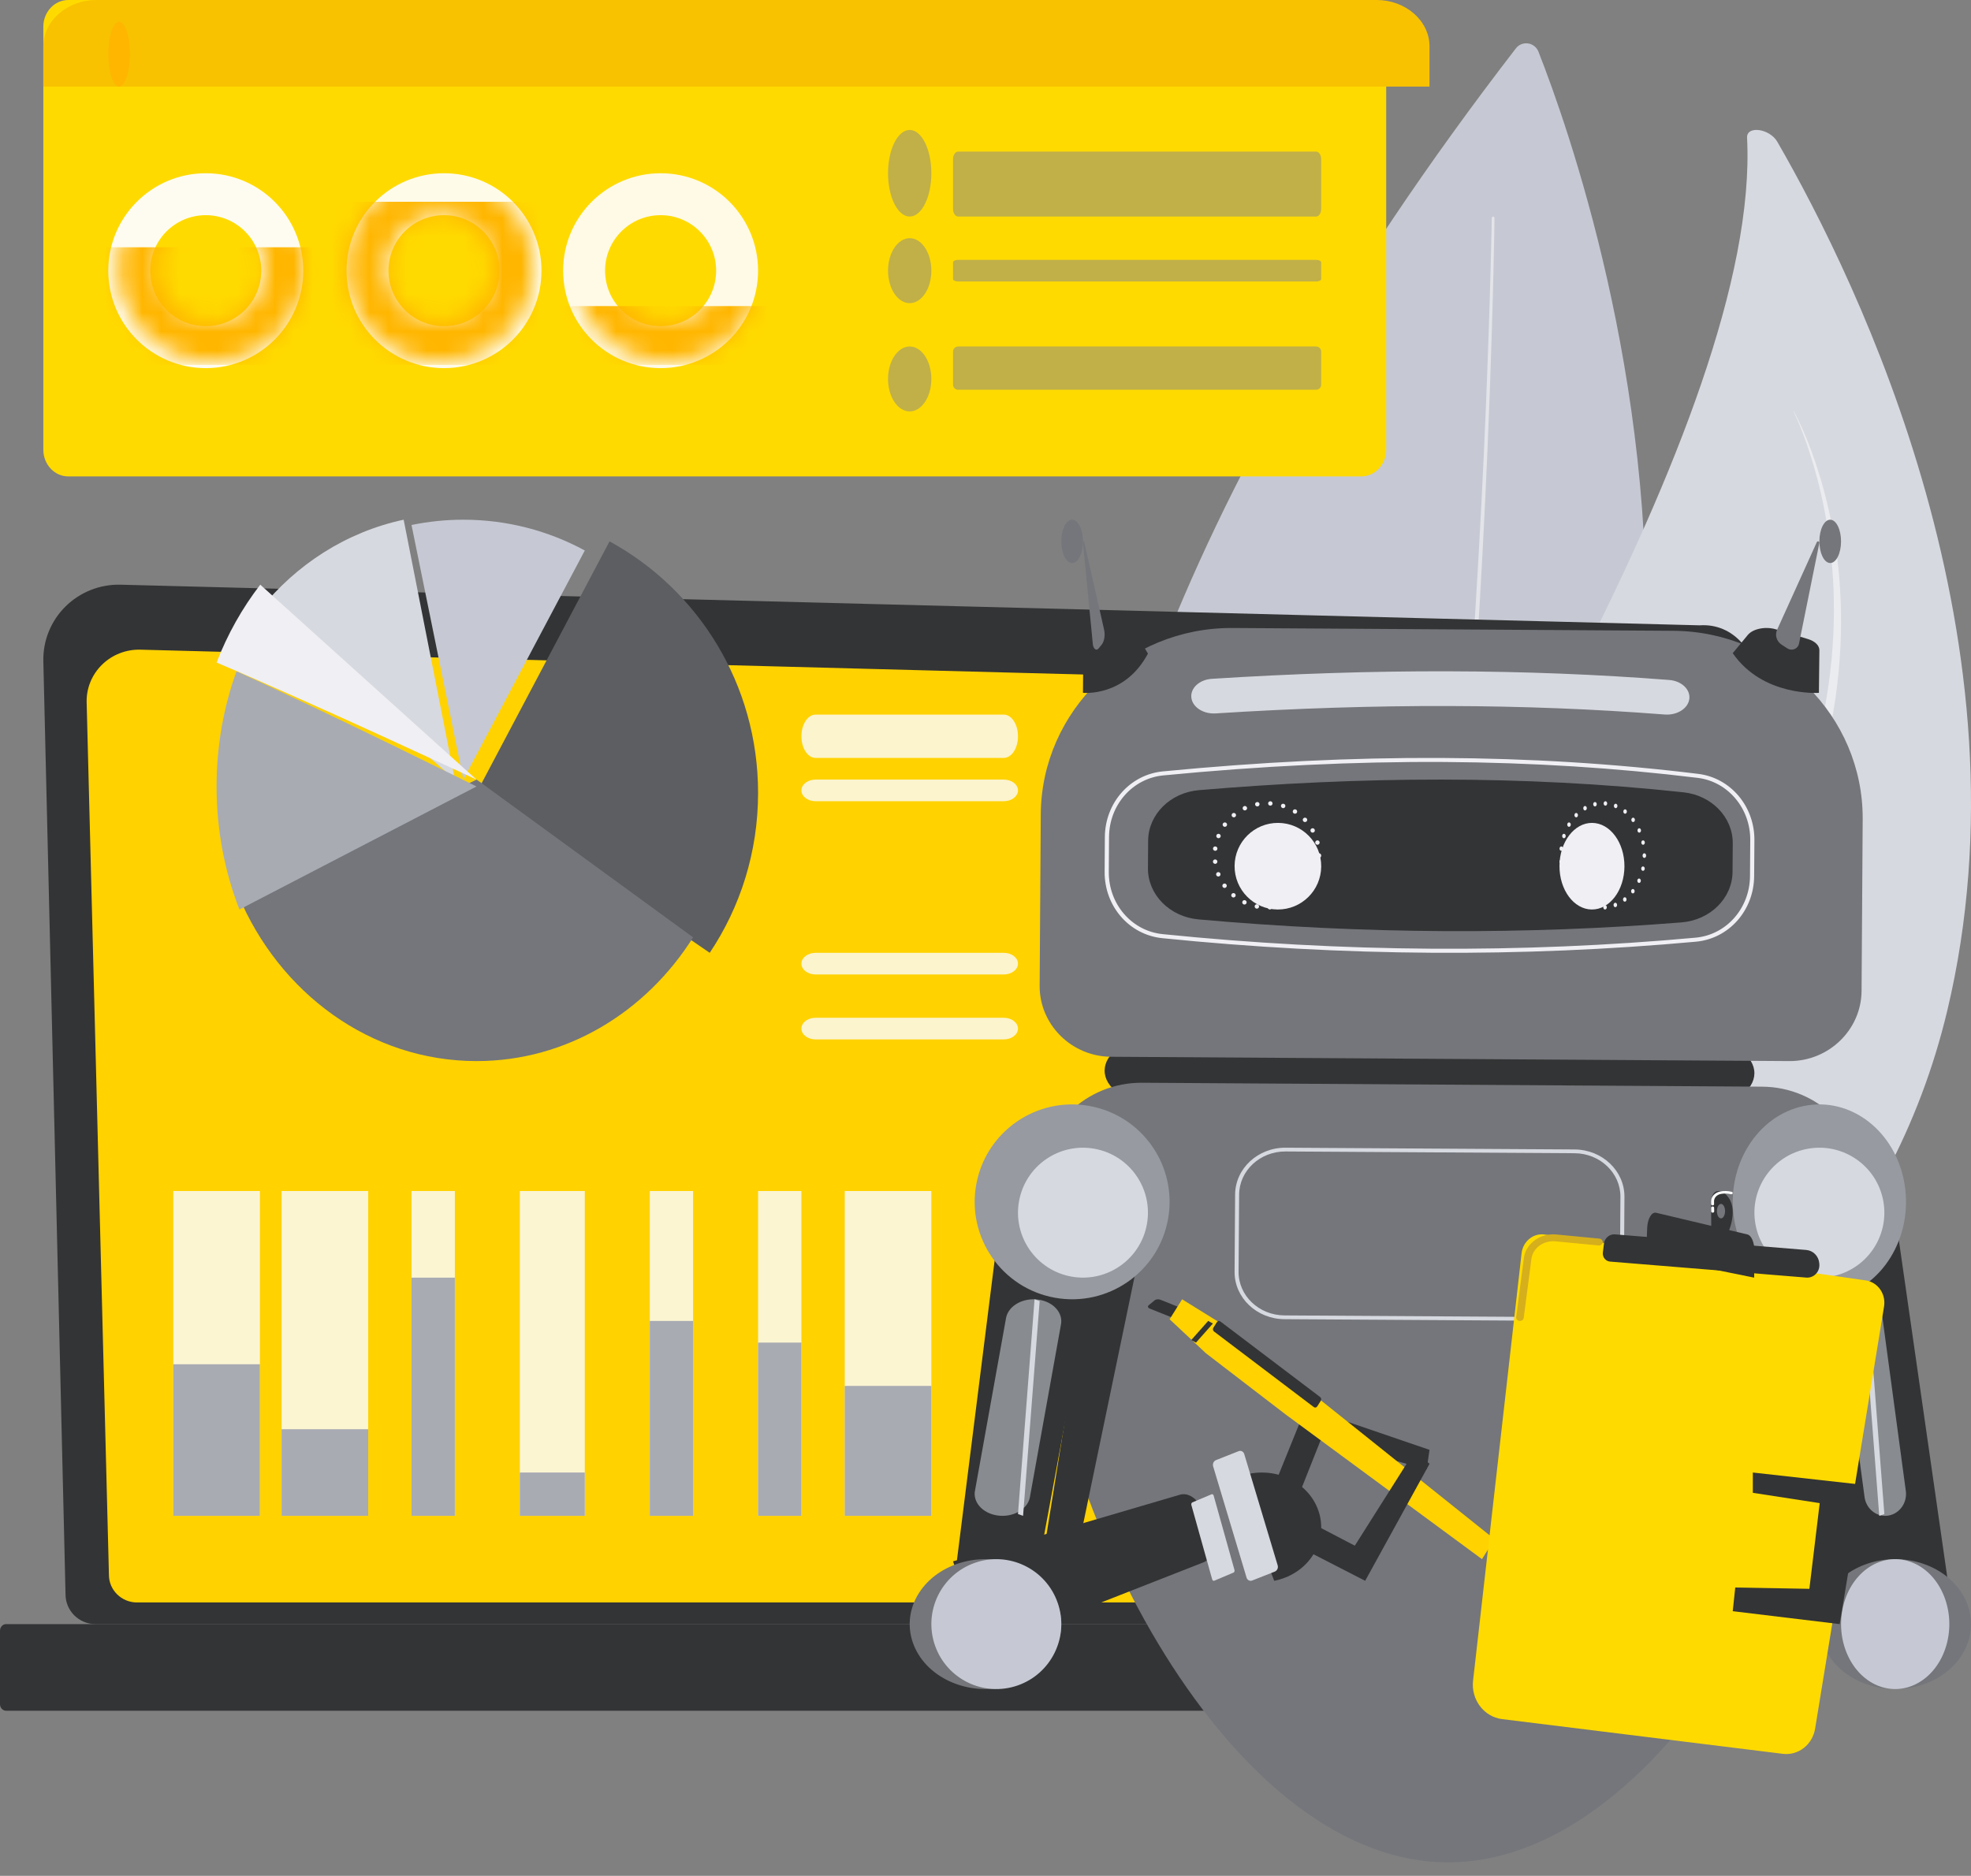 <svg width="104" height="99" viewBox="0 0 104 99" fill="none" xmlns="http://www.w3.org/2000/svg">
<rect x="0" y="0" width="104" height="99" fill="#808080" stroke="none"/>
<path d="M81.177 2.73C84.216 10.452 100.081 56.119 60.34 78.857C60.34 78.857 42.235 51.51 79.983 2.556C80.313 2.127 80.979 2.226 81.177 2.73Z" fill="#C6C9D3"/>
<path d="M77.929 34.286L77.714 34.278C77.764 33.535 77.811 32.799 77.856 32.072C77.975 30.176 78.074 28.34 78.165 26.598C78.208 25.727 78.249 24.879 78.29 24.06C78.326 23.239 78.36 22.447 78.394 21.687C78.457 20.165 78.51 18.769 78.551 17.532C78.594 16.295 78.625 15.216 78.649 14.328C78.697 12.55 78.713 11.535 78.713 11.535C78.713 11.476 78.746 11.429 78.785 11.429C78.785 11.429 78.786 11.429 78.787 11.429C78.826 11.43 78.858 11.479 78.857 11.54C78.857 11.54 78.806 15.61 78.569 21.703C78.538 22.464 78.505 23.257 78.472 24.078C78.434 24.899 78.395 25.747 78.355 26.619C78.269 28.363 78.176 30.201 78.061 32.101C78.02 32.821 77.975 33.55 77.929 34.286Z" fill="#E3E4E9"/>
<path d="M67.841 85.714C67.841 85.714 61.296 73.575 68.594 60.94C75.365 49.218 92.938 22.051 92.184 7.27C92.15 6.615 93.376 6.778 93.782 7.485C98.145 15.059 107.343 34.087 102.746 53.346C96.818 78.181 67.841 85.714 67.841 85.714Z" fill="#D7D9E0"/>
<path d="M91.428 50.286L91.449 49.215C91.528 49.094 91.606 48.972 91.683 48.85C92.884 46.953 93.871 45.014 94.629 43.093C95.392 41.173 95.916 39.27 96.267 37.45C96.613 35.629 96.76 33.889 96.766 32.282C96.772 30.675 96.637 29.201 96.438 27.903C96.237 26.605 95.966 25.482 95.696 24.565C95.425 23.648 95.162 22.936 94.965 22.456C94.767 21.974 94.638 21.724 94.638 21.724L94.644 21.714L94.657 21.718C94.657 21.718 94.798 21.966 95.017 22.442C95.235 22.919 95.535 23.625 95.835 24.54C96.137 25.454 96.447 26.576 96.693 27.878C96.945 29.179 97.109 30.661 97.138 32.28C97.167 33.899 97.056 35.657 96.746 37.5C96.443 39.343 95.911 41.268 95.162 43.214C94.411 45.159 93.43 47.124 92.232 49.049L92.01 49.411L91.898 49.592L91.778 49.77C91.662 49.942 91.545 50.114 91.428 50.286Z" fill="#EBECF0"/>
<path d="M3.458 84.147C3.458 85.009 4.167 85.714 5.034 85.714H90.285C91.153 85.714 91.862 85.009 91.862 84.147L92.571 35.42C92.571 34.558 91.551 32.876 89.68 33.002L6.363 30.858C5.275 30.83 4.223 31.247 3.453 32.011C2.683 32.774 2.261 33.819 2.287 34.9L3.458 84.147Z" fill="#333435"/>
<path d="M5.748 83.12C5.748 83.918 6.413 84.571 7.225 84.571H88.146C88.958 84.571 89.623 83.918 89.623 83.12L90.286 39.855C90.208 37.251 87.884 36.316 86.476 36.371L7.409 34.287C6.652 34.267 5.92 34.553 5.384 35.079C4.848 35.604 4.553 36.323 4.572 37.066L5.748 83.12Z" fill="#FFD200"/>
<path d="M88.733 53.714H88.73C88.612 53.712 88.518 53.611 88.52 53.488L88.717 39.396C88.713 38.559 88.471 37.891 87.996 37.414C87.109 36.525 85.702 36.57 85.643 36.573L60.779 35.874C60.661 35.871 60.568 35.769 60.572 35.646C60.574 35.523 60.665 35.418 60.79 35.429L85.639 36.127C85.794 36.118 87.292 36.091 88.291 37.092C88.852 37.655 89.139 38.431 89.143 39.398L88.945 53.494C88.944 53.616 88.849 53.714 88.733 53.714Z" fill="white"/>
<path d="M0.321 90.286H93.393C93.57 90.286 93.714 90.13 93.714 89.939V86.061C93.714 85.87 93.57 85.714 93.393 85.714H0.321C0.144 85.714 0 85.87 0 86.061V89.939C0 90.13 0.144 90.286 0.321 90.286Z" fill="#333435"/>
<path d="M57.087 57.143H9.584C8.078 57.143 6.857 55.979 6.857 54.544V39.171C6.857 37.733 8.081 36.571 9.583 36.571C9.599 36.571 9.615 36.571 9.631 36.572L83.034 37.76C84.522 37.784 85.714 38.941 85.714 40.359V54.544C85.714 55.387 85.293 56.137 84.639 56.612L59.781 56.458C59.769 56.458 59.757 56.458 59.746 56.458C58.78 56.458 57.871 56.708 57.087 57.143ZM42.672 52.791C42.271 52.791 41.946 53.075 41.946 53.425C41.946 53.776 42.271 54.061 42.672 54.061H52.262C52.664 54.061 52.989 53.776 52.989 53.425C52.989 53.075 52.664 52.791 52.262 52.791H42.672ZM42.672 49.978C42.271 49.978 41.946 50.263 41.946 50.614C41.946 50.964 42.271 51.248 42.672 51.248H52.262C52.664 51.248 52.989 50.964 52.989 50.614C52.989 50.263 52.664 49.978 52.262 49.978H42.672ZM42.672 47.166C42.271 47.166 41.946 47.451 41.946 47.802C41.946 48.152 42.271 48.437 42.672 48.437H52.262C52.664 48.437 52.989 48.152 52.989 47.802C52.989 47.451 52.664 47.166 52.262 47.166H42.672ZM42.672 41.543C42.271 41.543 41.946 41.827 41.946 42.178C41.946 42.528 42.271 42.813 42.672 42.813H52.262C52.664 42.813 52.989 42.528 52.989 42.178C52.989 41.827 52.664 41.543 52.262 41.543H42.672ZM42.672 38.731C42.271 38.731 41.946 39.015 41.946 39.366C41.946 39.717 42.271 40.001 42.672 40.001H52.262C52.664 40.001 52.989 39.717 52.989 39.366C52.989 39.015 52.664 38.731 52.262 38.731H42.672Z" fill="#FFD200"/>
<path d="M58.286 83.429H11.082C9.38 83.429 8 81.956 8 80.139V64.151C8 62.342 9.368 60.873 11.063 60.862L54.617 60.571C54.445 61.102 54.35 61.669 54.347 62.257L54.32 66.608C54.29 71.439 55.764 77.675 58.286 83.429ZM44.944 63.536V81.104H48.405V63.536H44.944ZM39.162 63.536V81.104H42.623V63.536H39.162ZM33.381 63.536V81.104H36.841V63.536H33.381ZM27.599 63.536V81.104H31.059V63.536H27.599ZM21.818 63.536V81.104H25.278V63.536H21.818ZM16.036 63.536V81.104H19.496V63.536H16.036ZM10.254 63.536V81.104H13.714V63.536H10.254Z" fill="#FFD200"/>
<path d="M9.143 80H13.714V62.857H9.143V80Z" fill="#FCF5D2"/>
<path d="M14.857 80H19.429V62.857H14.857V80Z" fill="#FCF5D2"/>
<path d="M21.714 80H24V62.857H21.714V80Z" fill="#FCF5D2"/>
<path d="M27.428 80H30.857V62.857H27.428V80Z" fill="#FCF5D2"/>
<path d="M34.286 80H36.571V62.857H34.286V80Z" fill="#FCF5D2"/>
<path d="M40 80H42.286V62.857H40V80Z" fill="#FCF5D2"/>
<path d="M44.572 80H49.143V62.857H44.572V80Z" fill="#FCF5D2"/>
<path d="M13.714 80H9.143V72H13.714V80Z" fill="#A8ABB2"/>
<path d="M19.429 80H14.857V75.429H19.429V80Z" fill="#A8ABB2"/>
<path d="M24 80H21.714V67.429H24V80Z" fill="#A8ABB2"/>
<path d="M30.857 80H27.428V77.714H30.857V80Z" fill="#A8ABB2"/>
<path d="M36.571 80H34.286V69.714H36.571V80Z" fill="#A8ABB2"/>
<path d="M42.286 80H40V70.857H42.286V80Z" fill="#A8ABB2"/>
<path d="M49.143 80H44.572V73.143H49.143V80Z" fill="#A8ABB2"/>
<path d="M37.449 50.286C39.059 47.879 40 44.974 40 41.846C40 36.102 36.827 31.111 32.162 28.572L25.143 41.846L37.449 50.286Z" fill="#5C5E61"/>
<path d="M30.857 29.053C28.949 28.017 26.767 27.428 24.45 27.428C23.513 27.428 22.598 27.525 21.714 27.707L24.45 41.143L30.857 29.053Z" fill="#C6C9D3"/>
<path d="M21.299 27.428C18.274 28.077 15.621 29.792 13.714 32.181L24 41.143L21.299 27.428Z" fill="#D7D9E0"/>
<path d="M25.149 41.143L12.572 47.245C14.733 52.407 19.551 56 25.149 56C29.901 56 34.092 53.411 36.572 49.47L25.149 41.143Z" fill="#74767B"/>
<path d="M13.733 30.857C12.786 32.085 12.006 33.468 11.428 34.966C16.687 37.193 25.143 41.143 25.143 41.143L13.733 30.857Z" fill="#EFEFF4"/>
<path d="M12.479 35.429C11.803 37.3 11.428 39.353 11.428 41.507C11.428 43.821 11.86 46.019 12.635 48L25.143 41.507C25.143 41.507 17.335 37.62 12.479 35.429Z" fill="#A8ABB2"/>
<path d="M71.825 25.143H3.604C2.876 25.143 2.286 24.512 2.286 23.734V1.408C2.286 0.631 2.876 -3.43323e-05 3.604 -3.43323e-05H71.825C72.553 -3.43323e-05 73.143 0.631 73.143 1.408V23.734C73.143 24.512 72.553 25.143 71.825 25.143Z" fill="#FFDA00"/>
<path d="M10.857 19.429C8.017 19.429 5.714 17.126 5.714 14.285C5.714 11.445 8.017 9.143 10.857 9.143C13.698 9.143 16 11.445 16 14.285C16 17.126 13.698 19.429 10.857 19.429ZM10.857 11.356C9.239 11.356 7.927 12.668 7.927 14.285C7.927 15.904 9.239 17.215 10.857 17.215C12.475 17.215 13.787 15.904 13.787 14.285C13.787 12.668 12.475 11.356 10.857 11.356Z" fill="#FEFCF0"/>
<mask id="mask0_125_969" style="mask-type:luminance" maskUnits="userSpaceOnUse" x="6" y="9" width="11" height="11">
<path d="M11.155 16.949C9.601 16.949 8.342 15.69 8.342 14.136C8.342 12.582 9.601 11.323 11.155 11.323C12.709 11.323 13.969 12.582 13.969 14.136C13.969 15.69 12.709 16.949 11.155 16.949ZM11.155 9.198C8.428 9.198 6.217 11.409 6.217 14.136C6.217 16.864 8.428 19.075 11.155 19.075C13.882 19.075 16.093 16.864 16.093 14.136C16.093 11.409 13.882 9.198 11.155 9.198Z" fill="white"/>
</mask>
<g mask="url(#mask0_125_969)">
<path d="M18.928 19.258H4.259V13.05H18.928V19.258Z" fill="#FFB600"/>
</g>
<path d="M23.428 19.429C20.588 19.429 18.286 17.126 18.286 14.285C18.286 11.445 20.588 9.143 23.428 9.143C26.269 9.143 28.571 11.445 28.571 14.285C28.571 17.126 26.269 19.429 23.428 19.429ZM20.498 14.285C20.498 15.904 21.81 17.215 23.428 17.215C25.047 17.215 26.358 15.904 26.358 14.285C26.358 12.668 25.047 11.356 23.428 11.356C21.81 11.356 20.498 12.668 20.498 14.285Z" fill="#FEFBE9"/>
<mask id="mask1_125_969" style="mask-type:luminance" maskUnits="userSpaceOnUse" x="18" y="9" width="11" height="11">
<path d="M23.193 16.949C21.639 16.949 20.379 15.69 20.379 14.136C20.379 12.582 21.639 11.323 23.193 11.323C24.747 11.323 26.006 12.582 26.006 14.136C26.006 15.69 24.747 16.949 23.193 16.949ZM23.193 9.198C20.465 9.198 18.254 11.409 18.254 14.136C18.254 16.864 20.465 19.075 23.193 19.075C25.92 19.075 28.131 16.864 28.131 14.136C28.131 11.409 25.92 9.198 23.193 9.198Z" fill="white"/>
</mask>
<g mask="url(#mask1_125_969)">
<path d="M30.966 19.258H16.297V10.65H30.966V19.258Z" fill="#FFB600"/>
</g>
<path d="M34.857 19.429C32.017 19.429 29.714 17.126 29.714 14.285C29.714 11.445 32.017 9.143 34.857 9.143C37.697 9.143 40 11.445 40 14.285C40 17.126 37.697 19.429 34.857 19.429ZM31.927 14.285C31.927 15.904 33.239 17.215 34.857 17.215C36.475 17.215 37.787 15.904 37.787 14.285C37.787 12.668 36.475 11.356 34.857 11.356C33.239 11.356 31.927 12.668 31.927 14.285Z" fill="#FEFAE6"/>
<mask id="mask2_125_969" style="mask-type:luminance" maskUnits="userSpaceOnUse" x="30" y="9" width="11" height="11">
<path d="M35.231 16.949C33.677 16.949 32.417 15.69 32.417 14.136C32.417 12.582 33.677 11.323 35.231 11.323C36.785 11.323 38.044 12.582 38.044 14.136C38.044 15.69 36.785 16.949 35.231 16.949ZM35.231 9.198C32.504 9.198 30.293 11.409 30.293 14.136C30.293 16.864 32.504 19.075 35.231 19.075C37.958 19.075 40.169 16.864 40.169 14.136C40.169 11.409 37.958 9.198 35.231 9.198Z" fill="white"/>
</mask>
<g mask="url(#mask2_125_969)">
<path d="M43.004 19.258H28.335V16.154H43.004V19.258Z" fill="#FFB600"/>
</g>
<path d="M69.443 11.429H50.557C50.407 11.429 50.286 11.248 50.286 11.024V8.404C50.286 8.181 50.407 8 50.557 8H69.443C69.592 8 69.714 8.181 69.714 8.404V11.024C69.714 11.248 69.592 11.429 69.443 11.429Z" fill="#C1B048"/>
<path d="M48 11.429C47.369 11.429 46.857 10.405 46.857 9.143C46.857 7.881 47.369 6.857 48 6.857C48.631 6.857 49.143 7.881 49.143 9.143C49.143 10.405 48.631 11.429 48 11.429Z" fill="#C1B048"/>
<path d="M69.443 14.857H50.557C50.407 14.857 50.286 14.797 50.286 14.722V13.849C50.286 13.774 50.407 13.714 50.557 13.714H69.443C69.592 13.714 69.714 13.774 69.714 13.849V14.722C69.714 14.797 69.592 14.857 69.443 14.857Z" fill="#C1B048"/>
<path d="M48 16C47.369 16 46.857 15.232 46.857 14.286C46.857 13.339 47.369 12.571 48 12.571C48.631 12.571 49.143 13.339 49.143 14.286C49.143 15.232 48.631 16 48 16Z" fill="#C1B048"/>
<path d="M69.443 20.571H50.557C50.407 20.571 50.286 20.451 50.286 20.302V18.555C50.286 18.406 50.407 18.286 50.557 18.286H69.443C69.592 18.286 69.714 18.406 69.714 18.555V20.302C69.714 20.451 69.592 20.571 69.443 20.571Z" fill="#C1B048"/>
<path d="M48 21.714C47.369 21.714 46.857 20.947 46.857 20C46.857 19.053 47.369 18.286 48 18.286C48.631 18.286 49.143 19.053 49.143 20C49.143 20.947 48.631 21.714 48 21.714Z" fill="#C1B048"/>
<path d="M75.428 4.571V2.447C75.428 1.088 74.157 -1.7643e-05 72.647 -1.7643e-05H5.074C3.564 -1.7643e-05 2.286 1.088 2.286 2.447V4.571H75.428Z" fill="#F8C200"/>
<path d="M6.857 2.857C6.857 3.804 6.601 4.571 6.286 4.571C5.97 4.571 5.714 3.804 5.714 2.857C5.714 1.91 5.97 1.143 6.286 1.143C6.601 1.143 6.857 1.91 6.857 2.857Z" fill="#FFB600"/>
<path d="M90.168 58.286L60.659 58.154C59.345 58.148 58.277 57.401 58.286 56.495C58.294 55.588 59.376 54.851 60.689 54.857L90.198 54.989C91.512 54.995 92.58 55.742 92.571 56.648C92.563 57.555 91.481 58.292 90.168 58.286Z" fill="#333435"/>
<path d="M88.293 33.291L65.04 33.143C59.508 33.107 54.953 37.528 54.917 42.967L54.857 52.02C54.843 54.07 56.538 55.759 58.623 55.772L94.41 56C96.495 56.013 98.212 54.347 98.226 52.297L98.285 43.243C98.321 37.805 93.825 33.326 88.293 33.291Z" fill="#74767B"/>
<path d="M92.981 57.35L60.26 57.143C57.323 57.124 54.904 59.45 54.885 62.311L54.858 66.493C54.78 78.119 64.412 98.21 76.347 98.286C88.282 98.361 98.18 78.393 98.258 66.767L98.286 62.585C98.305 59.724 95.918 57.368 92.981 57.35Z" fill="#74767B"/>
<path d="M91.418 46.014C91.408 47.401 90.243 48.559 88.726 48.68C80.513 49.335 71.999 49.306 63.238 48.522C61.718 48.386 60.562 47.214 60.572 45.824L60.582 44.365C60.592 42.983 61.751 41.829 63.262 41.701C71.786 40.98 80.308 40.896 88.83 41.815C90.321 41.975 91.438 43.139 91.429 44.506L91.418 46.014Z" fill="#333435"/>
<path d="M69.714 45.729C69.706 46.992 68.676 48.008 67.413 48C66.151 47.991 65.135 46.962 65.143 45.699C65.151 44.437 66.181 43.421 67.444 43.429C68.706 43.437 69.722 44.467 69.714 45.729Z" fill="#EFEFF4"/>
<path d="M85.714 45.729C85.708 46.992 84.935 48.008 83.989 48C83.042 47.992 82.28 46.962 82.286 45.7C82.292 44.438 83.064 43.421 84.011 43.429C84.957 43.437 85.72 44.467 85.714 45.729Z" fill="#EFEFF4"/>
<path d="M67.022 42.52C66.958 42.515 66.908 42.46 66.913 42.395C66.917 42.331 66.973 42.283 67.038 42.286C67.101 42.29 67.15 42.346 67.147 42.411C67.142 42.472 67.089 42.52 67.031 42.52H67.022ZM66.227 42.465C66.214 42.401 66.257 42.34 66.32 42.33C66.384 42.318 66.445 42.358 66.458 42.421C66.468 42.485 66.427 42.546 66.364 42.558C66.355 42.56 66.349 42.56 66.341 42.56C66.288 42.559 66.237 42.522 66.227 42.465ZM67.671 42.645C67.609 42.623 67.576 42.557 67.595 42.496C67.615 42.435 67.68 42.402 67.744 42.424H67.742C67.805 42.443 67.838 42.508 67.817 42.569C67.802 42.62 67.755 42.652 67.706 42.651C67.694 42.651 67.681 42.649 67.671 42.645ZM65.58 42.703C65.553 42.644 65.579 42.574 65.636 42.547C65.695 42.52 65.765 42.546 65.792 42.605C65.82 42.662 65.794 42.732 65.734 42.759C65.719 42.767 65.702 42.771 65.686 42.771C65.641 42.771 65.599 42.745 65.58 42.703ZM68.265 42.927C68.21 42.893 68.196 42.819 68.23 42.766C68.264 42.712 68.338 42.696 68.391 42.73C68.446 42.766 68.462 42.838 68.428 42.893C68.405 42.926 68.367 42.945 68.329 42.944C68.307 42.944 68.286 42.94 68.265 42.927ZM65.013 43.094C64.973 43.045 64.98 42.971 65.029 42.929C65.08 42.89 65.152 42.897 65.193 42.946C65.234 42.996 65.227 43.07 65.178 43.11C65.154 43.129 65.129 43.137 65.102 43.137C65.07 43.137 65.036 43.122 65.013 43.094ZM68.772 43.349C68.728 43.302 68.73 43.228 68.778 43.184C68.826 43.14 68.9 43.143 68.944 43.189C68.989 43.236 68.986 43.31 68.939 43.354C68.915 43.375 68.886 43.385 68.858 43.385C68.827 43.385 68.795 43.374 68.772 43.349ZM64.561 43.614C64.508 43.574 64.496 43.503 64.535 43.45C64.573 43.4 64.647 43.388 64.698 43.426C64.75 43.464 64.763 43.536 64.724 43.589C64.7 43.62 64.665 43.636 64.629 43.636C64.605 43.636 64.58 43.63 64.561 43.614ZM69.16 43.883C69.129 43.826 69.15 43.755 69.205 43.725C69.262 43.694 69.332 43.713 69.363 43.771C69.395 43.828 69.376 43.898 69.318 43.929C69.299 43.939 69.28 43.943 69.261 43.943C69.221 43.943 69.18 43.921 69.16 43.883ZM64.25 44.229C64.191 44.206 64.162 44.138 64.186 44.077C64.209 44.018 64.277 43.989 64.338 44.013C64.397 44.036 64.427 44.104 64.403 44.165C64.384 44.209 64.339 44.239 64.292 44.238C64.28 44.238 64.265 44.234 64.25 44.229ZM69.401 44.495C69.385 44.434 69.423 44.369 69.485 44.354C69.548 44.338 69.612 44.376 69.628 44.437C69.642 44.501 69.606 44.564 69.542 44.58C69.532 44.583 69.523 44.583 69.513 44.583C69.462 44.582 69.414 44.548 69.401 44.495ZM64.106 44.902C64.041 44.893 63.997 44.836 64.004 44.773C64.012 44.707 64.072 44.663 64.135 44.672C64.199 44.679 64.245 44.738 64.236 44.801C64.23 44.861 64.178 44.905 64.119 44.904L64.106 44.902ZM69.482 45.161V45.157V45.148C69.482 45.084 69.533 45.032 69.599 45.033C69.662 45.033 69.715 45.086 69.714 45.15V45.156V45.162C69.714 45.226 69.663 45.278 69.597 45.278C69.534 45.278 69.481 45.224 69.482 45.161ZM64.001 45.488C63.993 45.425 64.04 45.366 64.104 45.358C64.167 45.35 64.226 45.397 64.234 45.46C64.242 45.524 64.195 45.583 64.131 45.591L64.117 45.59C64.06 45.59 64.009 45.548 64.001 45.488ZM69.478 45.955C69.415 45.94 69.377 45.876 69.394 45.813C69.412 45.752 69.476 45.714 69.537 45.729C69.601 45.746 69.638 45.81 69.621 45.871V45.873C69.608 45.924 69.559 45.96 69.506 45.959C69.497 45.959 69.487 45.957 69.478 45.955ZM64.176 46.184C64.153 46.125 64.183 46.055 64.243 46.033C64.302 46.01 64.37 46.04 64.394 46.099C64.418 46.158 64.388 46.228 64.328 46.251C64.313 46.255 64.299 46.259 64.284 46.259C64.239 46.259 64.195 46.231 64.176 46.184ZM69.193 46.582C69.136 46.55 69.118 46.48 69.147 46.423C69.18 46.367 69.252 46.348 69.306 46.378C69.363 46.41 69.384 46.482 69.352 46.536C69.331 46.577 69.29 46.597 69.248 46.597C69.231 46.597 69.21 46.593 69.193 46.582ZM64.519 46.814C64.482 46.761 64.494 46.689 64.546 46.651C64.599 46.614 64.673 46.625 64.71 46.678C64.748 46.731 64.735 46.803 64.682 46.84C64.663 46.855 64.638 46.863 64.614 46.863C64.578 46.863 64.542 46.845 64.519 46.814ZM68.76 47.12C68.714 47.075 68.712 47.001 68.757 46.953C68.802 46.907 68.876 46.905 68.922 46.95C68.969 46.995 68.97 47.068 68.925 47.114C68.902 47.14 68.872 47.15 68.84 47.15C68.811 47.15 68.783 47.139 68.76 47.12ZM65.009 47.339C64.96 47.298 64.952 47.224 64.995 47.174C65.035 47.125 65.11 47.12 65.16 47.16C65.208 47.2 65.214 47.274 65.174 47.325C65.15 47.352 65.116 47.367 65.082 47.366C65.057 47.366 65.029 47.358 65.009 47.339ZM68.21 47.532C68.174 47.477 68.192 47.405 68.246 47.37C68.3 47.337 68.372 47.354 68.407 47.407C68.441 47.462 68.425 47.534 68.37 47.569C68.351 47.582 68.328 47.586 68.307 47.586C68.269 47.586 68.23 47.566 68.21 47.532ZM65.613 47.727C65.554 47.699 65.531 47.629 65.559 47.572C65.585 47.513 65.654 47.488 65.714 47.516C65.773 47.544 65.796 47.614 65.768 47.671C65.749 47.715 65.706 47.738 65.661 47.737C65.647 47.737 65.63 47.736 65.613 47.727ZM67.571 47.794C67.553 47.733 67.585 47.667 67.649 47.649C67.71 47.628 67.775 47.662 67.794 47.724C67.815 47.785 67.78 47.851 67.719 47.871C67.706 47.876 67.694 47.875 67.683 47.875C67.632 47.875 67.588 47.845 67.571 47.794ZM66.295 47.953C66.232 47.94 66.192 47.878 66.203 47.815C66.216 47.752 66.277 47.71 66.341 47.723C66.404 47.736 66.444 47.795 66.433 47.861C66.422 47.916 66.373 47.956 66.318 47.955C66.31 47.955 66.303 47.953 66.295 47.953ZM66.89 47.891C66.886 47.825 66.935 47.771 66.998 47.767C67.064 47.764 67.119 47.813 67.122 47.878C67.126 47.941 67.077 47.996 67.011 48L67.005 47.999C66.944 47.999 66.891 47.952 66.89 47.891Z" fill="#EFEFF4"/>
<path d="M84.703 42.52C84.652 42.516 84.612 42.46 84.616 42.395C84.62 42.332 84.664 42.283 84.716 42.286C84.767 42.29 84.806 42.346 84.803 42.411C84.8 42.472 84.757 42.521 84.71 42.52H84.703ZM84.067 42.464C84.057 42.401 84.091 42.34 84.142 42.33C84.193 42.318 84.242 42.358 84.252 42.422C84.26 42.485 84.228 42.546 84.177 42.558C84.17 42.56 84.165 42.56 84.158 42.56C84.116 42.56 84.075 42.522 84.067 42.464ZM85.222 42.645C85.173 42.623 85.146 42.558 85.162 42.497C85.177 42.436 85.23 42.402 85.281 42.423H85.279C85.33 42.443 85.356 42.509 85.339 42.57C85.327 42.621 85.29 42.652 85.251 42.652C85.24 42.651 85.23 42.649 85.222 42.645ZM83.55 42.703C83.528 42.644 83.549 42.575 83.594 42.547C83.642 42.52 83.698 42.546 83.72 42.605C83.741 42.663 83.721 42.732 83.673 42.759C83.661 42.767 83.648 42.772 83.634 42.772C83.599 42.771 83.565 42.746 83.55 42.703ZM85.698 42.928C85.654 42.893 85.642 42.819 85.67 42.767C85.697 42.712 85.756 42.696 85.798 42.73C85.842 42.766 85.856 42.838 85.828 42.892C85.809 42.926 85.779 42.945 85.748 42.945C85.731 42.944 85.714 42.94 85.698 42.928ZM83.096 43.094C83.064 43.045 83.07 42.971 83.109 42.93C83.149 42.89 83.207 42.897 83.24 42.946C83.273 42.996 83.267 43.071 83.228 43.11C83.209 43.129 83.189 43.137 83.167 43.137C83.141 43.137 83.114 43.122 83.096 43.094ZM86.103 43.349C86.068 43.302 86.07 43.228 86.108 43.184C86.147 43.14 86.206 43.143 86.241 43.189C86.276 43.236 86.274 43.31 86.237 43.354C86.218 43.375 86.195 43.386 86.172 43.385C86.147 43.385 86.121 43.374 86.103 43.349ZM82.734 43.615C82.692 43.575 82.683 43.503 82.713 43.45C82.744 43.4 82.803 43.388 82.844 43.426C82.886 43.464 82.896 43.536 82.865 43.589C82.846 43.62 82.817 43.637 82.789 43.636C82.77 43.636 82.749 43.63 82.734 43.615ZM86.413 43.884C86.388 43.827 86.406 43.755 86.45 43.726C86.496 43.694 86.551 43.714 86.576 43.771C86.602 43.828 86.586 43.897 86.54 43.929C86.525 43.94 86.51 43.944 86.495 43.943C86.462 43.943 86.43 43.922 86.413 43.884ZM82.486 44.23C82.439 44.206 82.415 44.138 82.434 44.077C82.453 44.018 82.507 43.989 82.556 44.013C82.604 44.036 82.627 44.104 82.608 44.165C82.593 44.209 82.557 44.239 82.519 44.239C82.509 44.239 82.498 44.234 82.486 44.23ZM86.607 44.495C86.593 44.434 86.624 44.369 86.673 44.354C86.724 44.338 86.775 44.376 86.788 44.438C86.799 44.501 86.77 44.564 86.719 44.581C86.711 44.583 86.704 44.583 86.696 44.583C86.655 44.583 86.617 44.548 86.607 44.495ZM82.371 44.902C82.318 44.894 82.283 44.836 82.289 44.773C82.296 44.708 82.343 44.664 82.394 44.672C82.445 44.679 82.482 44.739 82.474 44.802C82.469 44.861 82.428 44.905 82.381 44.905L82.371 44.902ZM86.671 45.161V45.157V45.148C86.671 45.085 86.712 45.033 86.765 45.033C86.816 45.033 86.858 45.087 86.857 45.15V45.156V45.163C86.857 45.226 86.816 45.278 86.763 45.278C86.713 45.277 86.671 45.224 86.671 45.161ZM82.286 45.489C82.28 45.425 82.318 45.367 82.369 45.359C82.419 45.351 82.466 45.397 82.473 45.461C82.479 45.524 82.442 45.583 82.391 45.591H82.379C82.334 45.59 82.293 45.548 82.286 45.489ZM86.668 45.955C86.618 45.94 86.587 45.876 86.601 45.813C86.615 45.752 86.666 45.714 86.715 45.729C86.766 45.746 86.796 45.81 86.782 45.871V45.873C86.772 45.924 86.733 45.96 86.69 45.959C86.683 45.959 86.675 45.957 86.668 45.955ZM82.427 46.184C82.408 46.126 82.432 46.056 82.48 46.033C82.527 46.01 82.581 46.04 82.601 46.099C82.62 46.158 82.596 46.228 82.548 46.251C82.536 46.255 82.525 46.259 82.513 46.259C82.477 46.259 82.442 46.231 82.427 46.184ZM86.44 46.583C86.394 46.55 86.38 46.48 86.404 46.423C86.43 46.367 86.487 46.349 86.531 46.379C86.576 46.41 86.593 46.482 86.567 46.537C86.55 46.577 86.518 46.598 86.484 46.597C86.471 46.597 86.454 46.593 86.44 46.583ZM82.701 46.814C82.671 46.761 82.681 46.689 82.722 46.652C82.765 46.614 82.824 46.625 82.854 46.678C82.884 46.731 82.874 46.803 82.831 46.84C82.816 46.855 82.796 46.863 82.777 46.863C82.748 46.863 82.719 46.846 82.701 46.814ZM86.094 47.12C86.057 47.076 86.055 47.001 86.091 46.953C86.127 46.907 86.186 46.906 86.223 46.95C86.26 46.995 86.261 47.069 86.226 47.115C86.207 47.14 86.183 47.151 86.158 47.15C86.135 47.15 86.112 47.139 86.094 47.12ZM83.093 47.339C83.054 47.298 83.047 47.224 83.082 47.174C83.114 47.125 83.173 47.12 83.213 47.16C83.252 47.201 83.257 47.275 83.225 47.325C83.206 47.352 83.178 47.367 83.152 47.367C83.131 47.366 83.109 47.358 83.093 47.339ZM85.653 47.533C85.625 47.477 85.639 47.406 85.683 47.37C85.725 47.337 85.783 47.354 85.811 47.407C85.838 47.462 85.826 47.534 85.782 47.57C85.766 47.582 85.748 47.586 85.731 47.586C85.7 47.586 85.67 47.567 85.653 47.533ZM83.576 47.727C83.529 47.699 83.511 47.63 83.533 47.572C83.553 47.514 83.61 47.488 83.657 47.517C83.704 47.544 83.722 47.614 83.7 47.671C83.684 47.715 83.65 47.738 83.615 47.738C83.603 47.738 83.589 47.736 83.576 47.727ZM85.143 47.794C85.128 47.733 85.154 47.668 85.204 47.649C85.254 47.628 85.306 47.663 85.321 47.724C85.338 47.786 85.31 47.851 85.261 47.871C85.251 47.876 85.24 47.876 85.232 47.876C85.191 47.875 85.156 47.846 85.143 47.794ZM84.121 47.953C84.071 47.94 84.039 47.878 84.048 47.815C84.058 47.752 84.107 47.71 84.158 47.723C84.209 47.736 84.241 47.795 84.232 47.861C84.223 47.916 84.184 47.956 84.14 47.955C84.133 47.955 84.128 47.953 84.121 47.953ZM84.597 47.892C84.594 47.826 84.633 47.771 84.684 47.768C84.737 47.764 84.781 47.813 84.783 47.878C84.787 47.942 84.747 47.996 84.695 48H84.69C84.641 47.999 84.599 47.953 84.597 47.892Z" fill="#EFEFF4"/>
<path d="M57.143 28.579C57.141 29.21 56.883 29.718 56.568 29.714C56.252 29.71 55.998 29.195 56 28.564C56.002 27.932 56.26 27.424 56.575 27.428C56.891 27.432 57.145 27.947 57.143 28.579Z" fill="#74767B"/>
<path d="M57.143 36.564C57.143 36.564 59.346 36.803 60.571 34.494L59.993 33.519C59.796 33.187 59.3 33.048 58.89 33.211L57.62 33.713C57.341 33.824 57.163 34.051 57.161 34.301L57.143 36.564Z" fill="#333435"/>
<path d="M57.212 28.613C57.196 28.539 57.136 28.572 57.144 28.651L57.662 33.984C57.673 34.106 57.717 34.208 57.778 34.256C57.839 34.305 57.909 34.293 57.964 34.225L58.131 34.022C58.269 33.852 58.323 33.523 58.259 33.239L57.212 28.613Z" fill="#74767B"/>
<path d="M96 28.564C95.998 29.195 96.252 29.71 96.568 29.714C96.883 29.718 97.141 29.21 97.143 28.579C97.145 27.947 96.891 27.433 96.575 27.428C96.259 27.424 96.002 27.933 96 28.564Z" fill="#74767B"/>
<path d="M95.975 36.566C95.975 36.566 93.019 36.78 91.428 34.472L92.224 33.509C92.495 33.181 93.162 33.048 93.708 33.214L95.398 33.727C95.77 33.839 96.002 34.067 96 34.316L95.975 36.566Z" fill="#333435"/>
<path d="M95.999 28.652L94.924 33.975C94.899 34.101 94.809 34.207 94.685 34.257C94.561 34.306 94.42 34.292 94.308 34.22L94.008 34.024C93.741 33.851 93.642 33.519 93.77 33.235L95.865 28.612C95.899 28.538 96.014 28.573 95.999 28.652Z" fill="#74767B"/>
<path d="M64.037 37.654C63.428 37.651 62.912 37.289 62.861 36.813C62.808 36.308 63.294 35.866 63.948 35.825C72.588 35.277 80.48 35.297 88.074 35.886C88.727 35.937 89.202 36.386 89.137 36.89C89.071 37.393 88.491 37.76 87.836 37.709C80.387 37.131 72.637 37.112 64.143 37.651C64.107 37.653 64.071 37.654 64.037 37.654Z" fill="#D7D9E0"/>
<path d="M76.226 40.215C71.482 40.186 66.557 40.422 61.38 40.923C59.759 41.08 58.529 42.477 58.518 44.174L58.506 46.011C58.494 47.72 59.717 49.135 61.35 49.3C70.825 50.263 80.285 50.326 89.465 49.487C91.092 49.338 92.327 47.939 92.339 46.234L92.352 44.335C92.363 42.659 91.171 41.248 89.58 41.053C85.258 40.524 80.828 40.245 76.226 40.215ZM75.564 50.283C70.844 50.253 66.088 49.996 61.327 49.513C59.581 49.335 58.274 47.829 58.286 46.009L58.298 44.173C58.31 42.367 59.626 40.879 61.358 40.711C71.574 39.722 80.815 39.764 89.608 40.842C91.309 41.05 92.583 42.553 92.571 44.336L92.558 46.236C92.546 48.051 91.226 49.539 89.486 49.699C84.904 50.117 80.252 50.313 75.564 50.283Z" fill="#EFEFF4"/>
<path d="M67.834 60.77C66.491 60.762 65.391 61.781 65.383 63.043L65.354 67.12C65.346 68.381 66.431 69.414 67.774 69.422L83.023 69.515C84.366 69.523 85.466 68.504 85.474 67.243L85.502 63.165C85.511 61.904 84.425 60.871 83.083 60.863L67.834 60.77ZM83.022 69.714L67.773 69.621C66.313 69.612 65.133 68.49 65.143 67.119L65.171 63.041C65.18 61.67 66.376 60.562 67.835 60.571L83.084 60.664C84.544 60.673 85.723 61.795 85.714 63.166L85.686 67.244C85.677 68.615 84.481 69.723 83.022 69.714Z" fill="#D7D9E0"/>
<path d="M58.142 62.857L59.978 63.191C60.378 63.265 60.64 63.657 60.556 64.057L56.65 82.853C56.569 83.237 56.199 83.487 55.815 83.417L54.857 83.242L58.142 62.857Z" fill="#333435"/>
<path d="M51.313 85.375L52.972 85.693C53.642 85.821 54.285 85.36 54.42 84.655L58.286 63.755L53.657 62.869C53.282 62.797 52.925 63.066 52.866 63.464L50.302 83.866C50.194 84.576 50.643 85.246 51.313 85.375Z" fill="#333435"/>
<path d="M51.452 78.635L53.091 69.523C53.235 68.894 53.998 68.476 54.795 68.59C55.592 68.704 56.12 69.307 55.976 69.936L54.337 79.049C54.193 79.678 53.43 80.095 52.633 79.981C51.837 79.867 51.308 79.265 51.452 78.635Z" fill="#888B8F"/>
<path d="M54.588 68.571L54.857 68.666L53.983 80L53.714 79.905L54.588 68.571Z" fill="#D7D9E0"/>
<path d="M51.512 62.512C52.018 59.718 54.694 57.863 57.488 58.369C60.283 58.875 62.137 61.551 61.631 64.345C61.124 67.14 58.449 68.995 55.655 68.488C52.861 67.982 51.006 65.306 51.512 62.512Z" fill="#979AA0"/>
<path d="M53.77 63.389C54.107 61.526 55.891 60.289 57.754 60.627C59.617 60.964 60.854 62.748 60.516 64.611C60.178 66.474 58.395 67.71 56.532 67.373C54.669 67.035 53.432 65.252 53.77 63.389Z" fill="#D7D9E0"/>
<path d="M63.918 81.116L63.414 79.679C63.212 79.099 62.694 78.748 62.25 78.888L50.286 82.403L51.689 86.411C51.803 86.736 52.097 86.927 52.342 86.833L63.499 82.455C63.935 82.291 64.121 81.695 63.918 81.116Z" fill="#333435"/>
<path d="M53.316 88.951C51.23 89.574 48.95 88.629 48.224 86.842C47.497 85.054 48.599 83.1 50.684 82.477C52.77 81.855 55.05 82.799 55.776 84.587C56.503 86.374 55.401 88.329 53.316 88.951Z" fill="#74767B"/>
<path d="M53.699 88.951C51.911 89.574 49.957 88.629 49.335 86.842C48.712 85.054 49.656 83.1 51.444 82.478C53.231 81.855 55.185 82.799 55.808 84.587C56.431 86.374 55.486 88.328 53.699 88.951Z" fill="#C6C9D3"/>
<path d="M67.428 77.931L68.904 74.286L75.428 76.517L75.279 77.544L69.681 76.014L68.552 78.857L67.428 77.931Z" fill="#333435"/>
<path d="M82.249 83.325L82.199 83.37C82.132 83.432 82.002 83.447 81.907 83.404L80 82.553L80.289 82.286L82.196 83.137C82.291 83.179 82.314 83.264 82.249 83.325Z" fill="#333435"/>
<path d="M62.857 69.247L62.297 69.714L60.664 69.061C60.566 69.021 60.542 68.944 60.61 68.887L60.925 68.625C60.993 68.569 61.127 68.554 61.225 68.594L62.857 69.247Z" fill="#333435"/>
<mask id="mask3_125_969" style="mask-type:luminance" maskUnits="userSpaceOnUse" x="78" y="80" width="3" height="3">
<path d="M80.885 82.384C80.774 82.543 80.561 82.593 80.392 82.5L78.394 81.402L79.092 80.397L80.82 81.882C80.967 82.008 80.995 82.225 80.885 82.384Z" fill="white"/>
</mask>
<g mask="url(#mask3_125_969)">
<path d="M80.885 82.384C80.774 82.543 80.561 82.593 80.392 82.5L78.394 81.402L79.092 80.397L80.82 81.882C80.967 82.008 80.995 82.225 80.885 82.384Z" fill="url(#paint0_linear_125_969)"/>
</g>
<path d="M64.559 69.927L62.374 68.572L61.714 69.626L63.627 71.417L67.82 74.637L78.197 82.286L78.857 81.232L68.752 73.148L64.559 69.927Z" fill="#FFD200"/>
<path d="M64 69.85L63.107 70.857L62.857 70.722L63.75 69.714L64 69.85Z" fill="#333435"/>
<path d="M69.691 73.928L69.503 74.225C69.462 74.289 69.382 74.305 69.323 74.26L64.055 70.269C63.997 70.224 63.982 70.137 64.023 70.073L64.211 69.775C64.252 69.711 64.332 69.695 64.391 69.74L69.659 73.731C69.718 73.776 69.732 73.863 69.691 73.928Z" fill="#333435"/>
<path d="M65.084 82.996L64.074 83.423C64.028 83.442 63.978 83.412 63.962 83.356L62.862 79.427C62.846 79.371 62.871 79.309 62.916 79.29L63.926 78.863C63.972 78.844 64.022 78.873 64.038 78.93L65.138 82.859C65.154 82.915 65.13 82.976 65.084 82.996Z" fill="#D7D9E0"/>
<path d="M68.572 81.651L72.033 83.429L75.429 77.255L74.651 76.571L71.487 81.575L68.805 80.174L68.572 81.651Z" fill="#333435"/>
<path d="M65.143 78.035C66.1 77.582 67.286 77.594 68.26 78.165C69.721 79.02 70.153 80.805 69.225 82.152C68.756 82.833 68.028 83.272 67.234 83.429L65.143 78.035Z" fill="#333435"/>
<path d="M64.232 78.123L64.011 77.387C63.972 77.254 64.04 77.107 64.164 77.058L65.356 76.587C65.48 76.538 65.613 76.606 65.653 76.74L67.417 82.614C67.457 82.746 67.389 82.894 67.264 82.943L66.073 83.413C65.948 83.462 65.815 83.394 65.775 83.261L65.573 82.586L64.232 78.123Z" fill="#D7D9E0"/>
<path d="M95.001 62.857L93.165 63.191C92.764 63.265 92.503 63.657 92.587 64.057L96.493 82.853C96.573 83.237 96.943 83.487 97.328 83.417L98.286 83.242L95.001 62.857Z" fill="#333435"/>
<path d="M101.683 85.375L99.787 85.693C99.021 85.821 98.286 85.36 98.132 84.655L93.714 63.755L99.003 62.869C99.432 62.797 99.841 63.066 99.908 63.464L102.839 83.866C102.962 84.576 102.448 85.246 101.683 85.375Z" fill="#333435"/>
<path d="M100.554 78.635L99.325 69.523C99.216 68.894 98.644 68.476 98.047 68.59C97.449 68.704 97.052 69.307 97.161 69.936L98.389 79.049C98.498 79.678 99.07 80.095 99.667 79.981C100.265 79.867 100.662 79.265 100.554 78.635Z" fill="#888B8F"/>
<path d="M98.555 68.571L98.286 68.666L99.159 80L99.428 79.905L98.555 68.571Z" fill="#D7D9E0"/>
<path d="M100.497 62.512C100.047 59.718 97.669 57.863 95.185 58.369C92.701 58.875 91.053 61.551 91.502 64.345C91.953 67.14 94.331 68.995 96.815 68.488C99.299 67.982 100.947 65.306 100.497 62.512Z" fill="#979AA0"/>
<path d="M99.373 63.389C99.036 61.526 97.252 60.289 95.389 60.627C93.526 60.964 92.29 62.748 92.627 64.611C92.964 66.474 94.748 67.71 96.611 67.373C98.474 67.035 99.711 65.252 99.373 63.389Z" fill="#D7D9E0"/>
<path d="M98.685 88.951C100.77 89.574 103.05 88.629 103.776 86.842C104.503 85.054 103.401 83.1 101.316 82.477C99.23 81.855 96.951 82.799 96.224 84.587C95.497 86.374 96.599 88.329 98.685 88.951Z" fill="#74767B"/>
<path d="M99.06 88.951C100.55 89.574 102.178 88.629 102.697 86.842C103.216 85.054 102.429 83.1 100.94 82.478C99.45 81.855 97.822 82.799 97.303 84.587C96.784 86.374 97.571 88.328 99.06 88.951Z" fill="#C6C9D3"/>
<path d="M79.261 90.728L94.071 92.56C94.888 92.661 95.637 92.076 95.775 91.23L99.412 68.953C99.521 68.29 99.082 67.666 98.444 67.575L81.507 65.153C80.908 65.067 80.358 65.512 80.287 66.139L77.727 88.695C77.613 89.699 78.3 90.609 79.261 90.728Z" fill="#FFDA00"/>
<path d="M80.201 69.714C80.192 69.714 80.185 69.714 80.177 69.713L80.173 69.712C80.065 69.699 79.989 69.609 80.001 69.511L80.408 66.392C80.501 65.676 81.178 65.143 81.955 65.143C82.008 65.143 82.063 65.145 82.117 65.151L84.392 65.369C84.495 65.375 84.582 65.469 84.57 65.569C84.56 65.662 84.472 65.732 84.371 65.732C84.365 65.732 84.357 65.731 84.35 65.731L82.075 65.513C82.035 65.509 81.994 65.507 81.955 65.507C81.378 65.507 80.875 65.903 80.806 66.435L80.4 69.553C80.388 69.646 80.301 69.714 80.201 69.714Z" fill="#D6AF1C"/>
<path d="M90.791 64.3C90.672 64.284 90.584 64.099 90.593 63.889C90.603 63.679 90.706 63.522 90.825 63.539C90.944 63.556 91.032 63.74 91.022 63.95C91.013 64.16 90.909 64.317 90.791 64.3ZM91.22 63.224C90.961 62.847 90.723 62.82 90.551 62.884C90.395 62.942 90.284 63.19 90.286 63.474L90.295 64.885L91.149 65.143C91.149 65.143 91.727 63.963 91.22 63.224Z" fill="#333435"/>
<path d="M90.333 63.611C90.307 63.6 90.288 63.578 90.288 63.551L90.286 63.403C90.283 63.151 90.49 62.931 90.779 62.879C90.976 62.844 91.176 62.851 91.373 62.899C91.413 62.91 91.437 62.946 91.425 62.981C91.414 63.016 91.371 63.036 91.329 63.026C91.157 62.984 90.983 62.978 90.811 63.009C90.594 63.047 90.439 63.212 90.441 63.401L90.444 63.55C90.444 63.586 90.41 63.616 90.367 63.616C90.355 63.617 90.344 63.615 90.333 63.611ZM90.338 63.994C90.312 63.984 90.293 63.961 90.293 63.935L90.29 63.739C90.29 63.702 90.325 63.672 90.367 63.672C90.41 63.672 90.446 63.701 90.446 63.737L90.449 63.933C90.45 63.97 90.415 64 90.372 64C90.36 64 90.349 63.998 90.338 63.994Z" fill="white"/>
<path d="M86.857 66.272L86.913 64.819C86.932 64.317 87.148 63.949 87.389 64.006L92.202 65.149C92.416 65.2 92.576 65.58 92.571 66.025L92.558 67.429L86.857 66.272Z" fill="#333435"/>
<path d="M85.219 65.145L95.307 65.968C95.67 65.998 95.959 66.29 95.993 66.661L95.997 66.712C96.034 67.118 95.704 67.459 95.307 67.426L84.956 66.582C84.718 66.562 84.545 66.343 84.575 66.102L84.634 65.63C84.671 65.335 84.928 65.121 85.219 65.145Z" fill="#333435"/>
<path d="M92.488 77.714L98.286 78.361L97.072 85.714L91.428 85.032L91.561 83.783L95.472 83.852L96.017 79.329L92.488 78.785V77.714Z" fill="#333435"/>
<path d="M52.962 40H43.037C42.622 40 42.286 39.488 42.286 38.858C42.286 38.226 42.622 37.714 43.037 37.714H52.962C53.378 37.714 53.714 38.226 53.714 38.858C53.714 39.488 53.378 40 52.962 40Z" fill="#FCF4CD"/>
<path d="M52.962 42.286H43.037C42.622 42.286 42.286 42.03 42.286 41.714C42.286 41.399 42.622 41.143 43.037 41.143H52.962C53.378 41.143 53.714 41.399 53.714 41.714C53.714 42.03 53.378 42.286 52.962 42.286Z" fill="#FCF4CD"/>
<path d="M52.962 54.857H43.037C42.622 54.857 42.286 54.601 42.286 54.285C42.286 53.97 42.622 53.714 43.037 53.714H52.962C53.378 53.714 53.714 53.97 53.714 54.285C53.714 54.601 53.378 54.857 52.962 54.857Z" fill="#FCF4CD"/>
<path d="M52.962 51.429H43.037C42.622 51.429 42.286 51.173 42.286 50.857C42.286 50.542 42.622 50.286 43.037 50.286H52.962C53.378 50.286 53.714 50.542 53.714 50.857C53.714 51.173 53.378 51.429 52.962 51.429Z" fill="#FCF4CD"/>
<defs>
<linearGradient id="paint0_linear_125_969" x1="78.723" y1="80.542" x2="80.608" y2="82.876" gradientUnits="userSpaceOnUse">
<stop stop-color="#080700"/>
<stop offset="1" stop-color="#D7D9E0"/>
</linearGradient>
</defs>
</svg>
